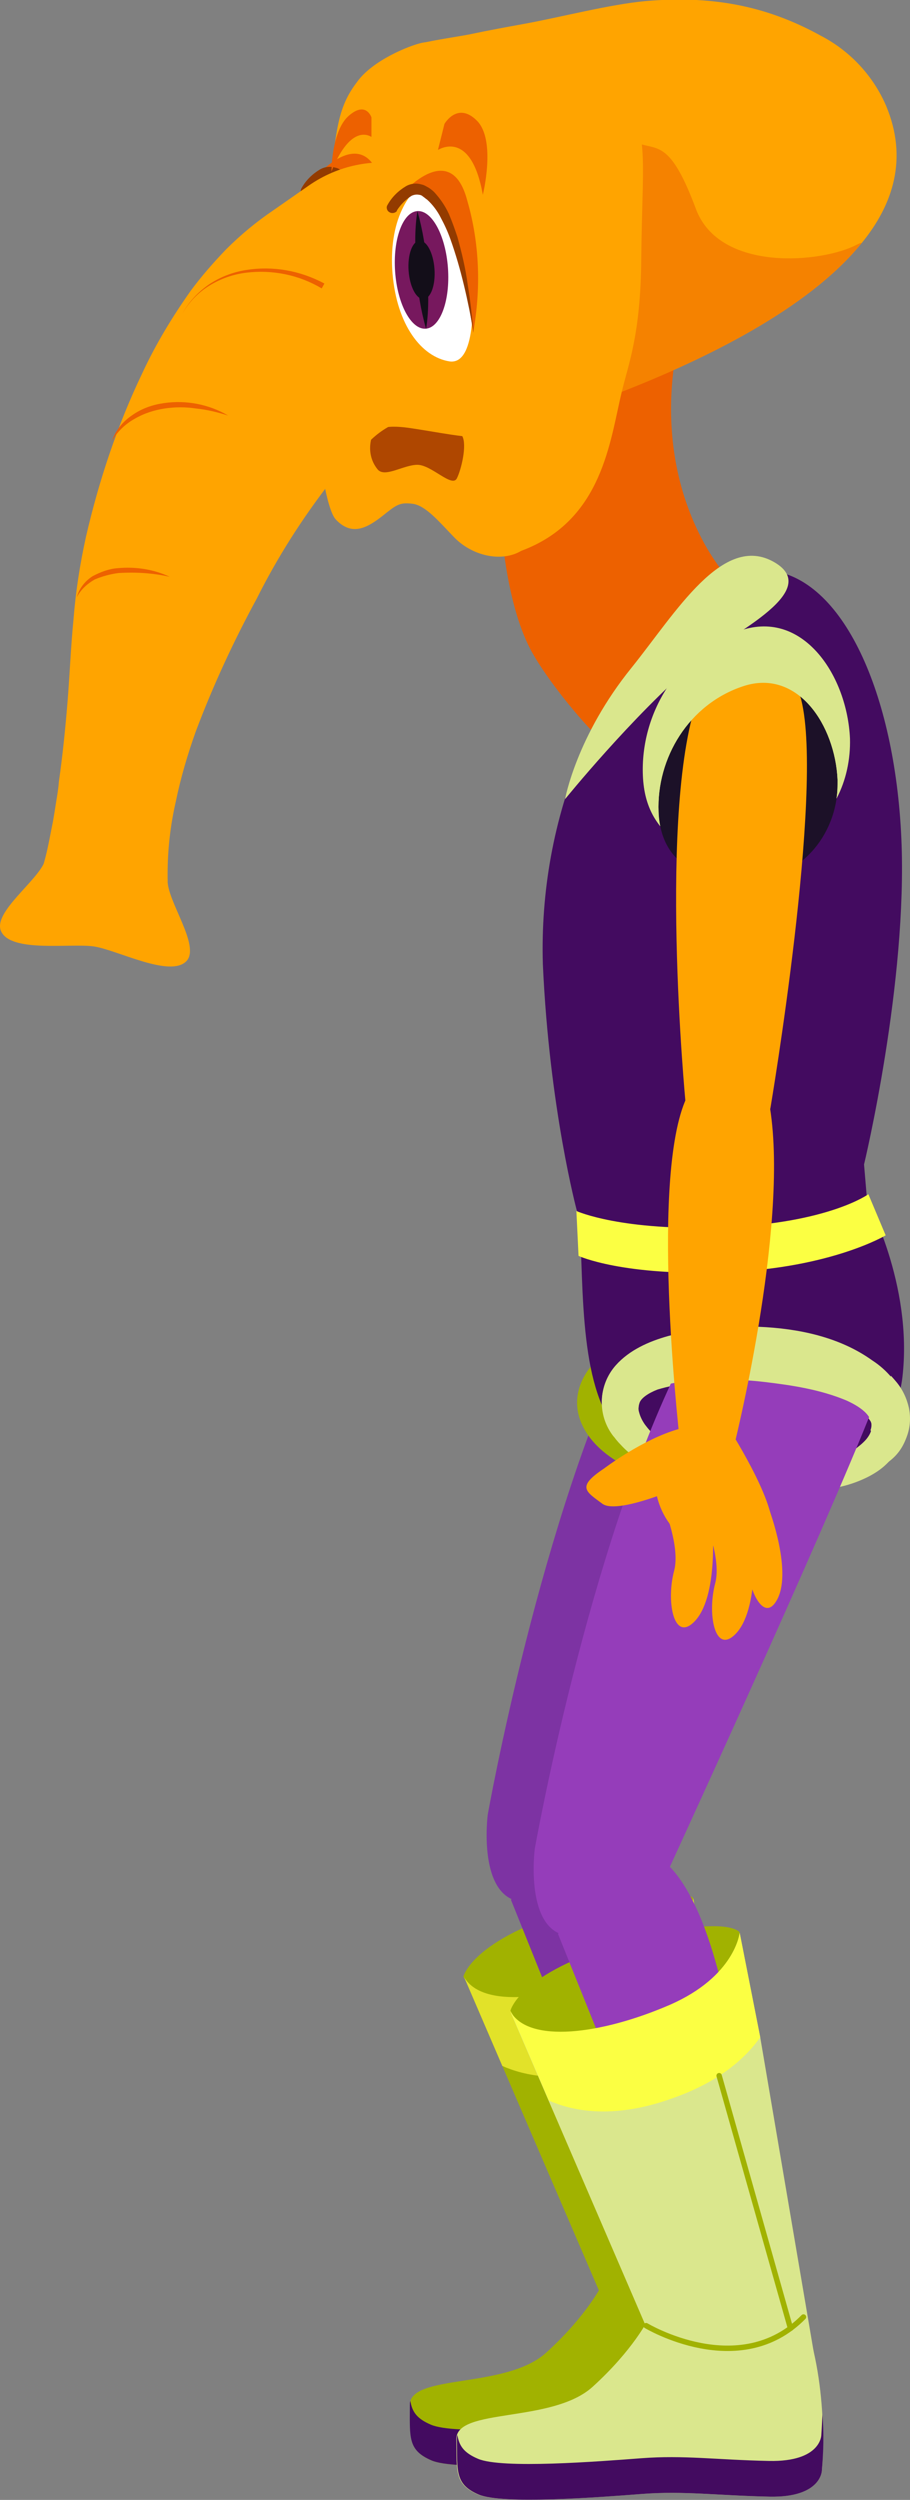 <?xml version="1.0" encoding="utf-8"?>
<!-- Generator: Adobe Illustrator 25.2.0, SVG Export Plug-In . SVG Version: 6.00 Build 0)  -->
<svg version="1.1" id="Layer_1" xmlns="http://www.w3.org/2000/svg" xmlns:xlink="http://www.w3.org/1999/xlink" x="0px" y="0px"
	 viewBox="0 0 168.3 462" style="enable-background:new 0 0 168.3 462;" xml:space="preserve">
<rect x="0" y="0" width="168.3" height="462" fill="#808080" stroke="none"/>
<style type="text/css">
	.st0{fill:#7D33A3;}
	.st1{fill:#A1B200;}
	.st2{fill:#E2E229;}
	.st3{fill:none;stroke:#A1B200;stroke-linecap:round;stroke-miterlimit:10;}
	.st4{fill:#430B60;}
	.st5{fill:#ED6100;}
	.st6{fill:#FBFF43;}
	.st7{fill:#DAE78D;}
	.st8{fill:#1C1128;}
	.st9{fill:#953DBA;}
	.st10{fill:#FFA400;}
	.st11{fill:#AF4700;}
	.st12{fill:#FFFFFF;}
	.st13{fill:#77185E;}
	.st14{fill:#130E19;}
	.st15{fill:#933B00;}
	.st16{opacity:0.5;fill:#ED6100;enable-background:new    ;}
</style>
<path id="b-thigh" class="st0" d="M113.4,342.6c0,0-11.4,9.2-16.6,8.9c-8.6-0.5-6.6-16.1-6.6-16.1s9.8-55.4,27-89.8
	c4.3-8.6,15.5-18.1,25.4-14.6c8.9,3.2,13.6,13,10.4,22c0,0.1-0.1,0.2-0.1,0.4C144.2,276,113.4,342.6,113.4,342.6z"/>
<g id="b-calf">
	<path class="st1" d="M85.7,365.3c0,0,1.7-7.6,23.5-13.3c16.9-4.4,19-1.2,19-1.2s-4,32.5-13,35C99.4,390.2,85.7,365.3,85.7,365.3z"
		/>
	<path class="st0" d="M131,420.4l-7.8,2l-28.7-71.3c0,0,14-17.2,18.2-14.5C130.7,348.2,131,420.4,131,420.4z"/>
	<path class="st1" d="M128.2,350.8l3.8,19.3l10,58.8c0,0-16.1,12.7-30.5-3.9l-18.6-43.2l-7.1-16.5c3.3,6,16.8,4.3,29.5-1.2
		C127.4,358.9,128.2,350.8,128.2,350.8z"/>
	<path class="st1" d="M111.3,422.3c0,0-2.8,5.7-10.3,12.5s-25.3,3.8-25.2,9.7s-0.4,8.3,4,10.2s22.3,0.5,30.2-0.1s13.9,0.3,23.6,0.5
		s9.7-4.8,9.7-4.8s1.5-15.2-3.4-28.4S111.3,422.3,111.3,422.3z"/>
	<path class="st2" d="M128.2,350.8l3.8,19.3c-2.6,3.7-7.4,8.2-16.3,11.3c-11.4,4.1-19,2.1-22.8,0.4l-7.1-16.5
		c3.3,6,16.8,4.3,29.5-1.2C127.4,358.9,128.2,350.8,128.2,350.8z"/>
	<line class="st3" x1="124.3" y1="377.2" x2="137.3" y2="423"/>
	<path class="st3" d="M111.5,425c0,0,17.6,6.9,29.3-5.1"/>
	<path class="st4" d="M143.3,450.3c0,0-0.1,5-9.7,4.8s-15.8-1.1-23.6-0.5s-25.8,2-30.2,0.1s-4-4.2-4-10.2c0-0.3,0-0.5,0.1-0.8
		c0.3,2,1.2,3.3,3.8,4.4c4.4,1.9,22.3,0.5,30.2-0.1s13.9,0.3,23.6,0.5s9.7-4.8,9.7-4.8s0.1-1.4,0.2-3.8
		C143.7,443.3,143.6,446.8,143.3,450.3z"/>
</g>
<path class="st1" d="M153.3,267.8c0.8-0.6,1.6-1.2,2.3-2c0.5-0.6,0.8-1.3,1-2c0.1-0.5,0-1.1-0.3-1.5c-0.4-0.6-0.8-1.1-1.4-1.5
	c-1.5-1.1-3.3-2-5.1-2.6c-2.1-0.7-4.2-1.2-6.3-1.6c-4.5-0.9-9.1-1.4-13.7-1.4c-2.3-0.1-4.6,0-6.9,0.2c-2.1,0.2-4.1,0.6-6.1,1.2
	c-1.8,0.7-3,1.6-3.3,2.4c-0.2,0.6-0.3,1.2-0.1,1.8c0.2,0.8,0.6,1.6,1.1,2.3c0.6,0.8,1.3,1.6,2.1,2.2c0.9,0.7,1.8,1.3,2.8,1.9
	c2,1.1,4.2,2,6.4,2.7c4.6,1.3,9.4,1.9,14.2,1.6c2.4-0.1,4.7-0.5,7.1-1C149.3,269.8,151.4,269,153.3,267.8z M156.2,272.8
	c-5.7,2.7-13.6,3-18.6,2.9c-6.8-0.1-14.2-1.2-20.4-4c-4-1.8-8.1-4.7-9.8-9c-2.2-5.6,1.3-11,6.2-13.8c5.2-2.9,11.3-3.6,17.2-3.9
	c6.3-0.3,12.6,0.5,18.6,2.4c6.3,2.2,14.8,7.7,14.3,15.3C163.3,267.8,160.3,270.9,156.2,272.8L156.2,272.8z"/>
<path id="hips" class="st4" d="M166.9,254.5c-1.7,14.7-17.3,18.9-31.1,19.4c-7.9,0.4-15.6-2.7-21-8.6c-7.6-8.4-6.9-25.5-7.6-41.5
	c-0.5-11.4,53-2.3,53-2.3S168.9,237.3,166.9,254.5z"/>
<path class="st5" d="M147,117.7c0,0-23.5,25-32.2,21.8c-3.4-1.2-13.5-13.3-16.8-19.7c-8.5-16.6-5.6-53.5-5.6-53.5l34-6.8
	c0,0-7.4,21.5,4.4,41.9C134.8,108.1,140.4,113.7,147,117.7z"/>
<path class="st4" d="M159.8,215.2l1.1,13l-52.6,2.2l-1.6-6.6c0,0-5.1-18.9-6.3-45.6c-0.4-13.4,2-26.8,7.2-39.2
	c0,0,19.9-34.9,34.5-33.6c13.8,1.2,23.4,22.8,24.6,49.5S159.8,215.2,159.8,215.2z"/>
<path class="st6" d="M163.8,228.3c0,0-10,6-29.3,6.8s-27.5-3-27.5-3l-0.4-8.3c0,0,8.3,3.8,27.5,3s26.5-6.1,26.5-6.1L163.8,228.3z"/>
<path class="st7" d="M116.8,123.4c-10.2,12.6-12.3,24.3-12.3,24.3s12.3-15.2,24.1-25.3c5.2-4.5,24.1-13,14.6-18.5
	S125,113.2,116.8,123.4z"/>
<path class="st7" d="M157.1,136.5c0.5,11.5-7.7,21.1-18.3,21.6s-19.4-3.2-19.9-14.7s6.4-23,18.1-26.9S156.6,125,157.1,136.5z"/>
<path class="st8" d="M154.9,144c0.4,9.9-6.7,18.3-15.9,18.7s-16.8-2.8-17.2-12.7s5.5-19.9,15.7-23.3
	C147.6,123.4,154.4,134.1,154.9,144z"/>
<path class="st7" d="M157.9,268c0.8-0.6,1.6-1.2,2.3-2c0.5-0.6,0.9-1.3,1-2c0.1-0.5,0-1.1-0.3-1.5c-0.4-0.6-0.8-1.1-1.4-1.5
	c-1.5-1.1-3.3-2-5.1-2.6c-2.1-0.7-4.2-1.2-6.3-1.6c-4.5-0.9-9-1.4-13.6-1.4c-2.3-0.1-4.6,0-6.8,0.2c-2.1,0.2-4.1,0.6-6.1,1.2
	c-1.8,0.7-3,1.6-3.3,2.4c-0.2,0.6-0.3,1.2-0.1,1.8c0.2,0.8,0.6,1.6,1.1,2.3c0.6,0.8,1.3,1.6,2.1,2.2c0.9,0.7,1.8,1.3,2.8,1.9
	c2,1.1,4.2,2,6.4,2.6c4.6,1.3,9.4,1.9,14.2,1.6c2.4-0.1,4.7-0.5,7.1-1C154,270,156,269.2,157.9,268z M160.8,272.8
	c-2.5,1.3-5.2,2.1-8,2.4c-2.6,0.4-5.2,0.6-7.8,0.6c-5.2,0.1-10.4-0.4-15.5-1.5c-2.6-0.6-5.2-1.4-7.6-2.5c-1.3-0.6-2.5-1.2-3.7-2
	c-1.3-0.8-2.4-1.7-3.4-2.8c-1.2-1.2-2.1-2.6-2.7-4.1c-0.7-1.8-1-3.7-0.6-5.6c0.2-1,0.5-1.9,1-2.8c0.5-0.8,1-1.6,1.6-2.3
	c1.2-1.2,2.5-2.3,4-3.1c1.3-0.7,2.7-1.3,4.1-1.8c1.3-0.4,2.7-0.8,4.1-1.1c2.7-0.6,5.4-0.9,8.1-1c5.4-0.4,10.8,0.1,16.1,1.3
	c2.8,0.7,5.5,1.7,8,3c2.8,1.4,5.2,3.4,7.2,5.8c1.2,1.4,2,3.1,2.4,4.9c0.4,2,0.2,4-0.6,5.8c-0.7,1.6-1.8,3-3.1,4.1
	C163.3,271.3,162.1,272.1,160.8,272.8L160.8,272.8z"/>
<path id="f-thigh" class="st9" d="M122.1,348.9c0,0-11.4,9.2-16.6,8.9c-8.6-0.5-6.6-16.1-6.6-16.1s9.8-55.4,27-89.8
	c4.3-8.6,15.5-18.2,25.4-14.6c8.9,3.2,13.6,13,10.4,22c0,0.1-0.1,0.2-0.1,0.4C152.8,282.3,122.1,348.9,122.1,348.9z"/>
<g id="f-calf">
	<path class="st1" d="M94.4,371.6c0,0,1.7-7.6,23.4-13.3c16.9-4.4,19-1.2,19-1.2s-4,32.5-13,35C108.1,396.5,94.4,371.6,94.4,371.6z"
		/>
	<path class="st9" d="M139.7,426.7l-7.8,2l-28.7-71.3c0,0,13.9-17.2,18.2-14.5C139.4,354.5,139.7,426.7,139.7,426.7z"/>
	<path class="st7" d="M136.8,357.2l3.8,19.3l10,58.8c0,0-16.1,12.7-30.5-3.9l-18.6-43.1l-7.1-16.5c3.3,6,16.8,4.3,29.5-1.2
		C136,365.2,136.8,357.2,136.8,357.2z"/>
	<path class="st7" d="M119.9,428.6c0,0-2.8,5.7-10.3,12.5s-25.3,3.8-25.2,9.7s-0.4,8.3,4,10.2s22.3,0.5,30.2-0.1s13.9,0.3,23.6,0.5
		s9.8-4.8,9.8-4.8s1.5-15.2-3.4-28.4S119.9,428.6,119.9,428.6z"/>
	<path class="st6" d="M136.8,357.2l3.8,19.3c-2.6,3.7-7.4,8.2-16.3,11.3c-11.4,4.1-18.9,2.1-22.8,0.4l-7.1-16.5
		c3.3,6,16.8,4.3,29.5-1.2C136,365.2,136.8,357.2,136.8,357.2z"/>
	<line class="st3" x1="133" y1="383.6" x2="146.2" y2="430.3"/>
	<path class="st3" d="M119.5,429.8c0,0,17.3,10.4,29.1-1.6"/>
	<path class="st4" d="M152,456.6c0,0-0.1,5-9.7,4.8s-15.8-1.1-23.6-0.5s-25.8,2-30.2,0.1s-3.9-4.3-4-10.2c0-0.3,0-0.5,0.1-0.8
		c0.3,2,1.2,3.3,3.8,4.4c4.4,1.9,22.3,0.5,30.2-0.1s13.9,0.3,23.6,0.5s9.7-4.8,9.7-4.8s0.1-1.4,0.2-3.8
		C152.4,449.6,152.3,453.1,152,456.6z"/>
</g>
<g id="hip">
	<path class="st4" d="M113.6,258.9l-3.5-22.8c0,0,30.6,0.9,53.2-3.8c0,0,4.5,15.4,0,27.7c0,0-7.5-8.1-24.1-7.9
		C125.3,252.4,117.4,253.2,113.6,258.9z"/>
	<path class="st7" d="M167.9,260.3c-0.1-0.5-0.3-1-0.4-1.5c-1.3-3-3.4-5.6-6.2-7.4c-6-4.3-13.6-5.9-21-6.2
		c-5.6-0.3-11.3,0.3-16.7,1.7c-3.6,1-7.2,2.6-9.7,5.4c-3.3,3.7-3.5,9.3-0.4,13.2c1.5-1.8,3-3.6,4.6-5.4c-0.1-1.6,1.3-2.8,2.6-3.4
		c1.7-0.7,3.5-1.1,5.3-1.3c5.1-0.6,10.3-0.6,15.4,0c5.1,0.6,10.3,1.4,15.1,3.4c2,0.9,5.5,2.8,4.5,5.5c0.1,0.2,0.2,0.4,0.3,0.7
		c0.6,2,1.3,4,2,6c0.4-0.3,0.8-0.6,1.1-0.9C167.4,267.9,168.7,264.1,167.9,260.3z"/>
</g>
<path id="f-arm" class="st10" d="M126.8,203.9c0,0,0.6,9.6,7.3,9.9s8.4-9.1,8.4-9.1s9.9-58.4,5.7-75.3c-2.1-8.6-15.3-10.4-18.9-1
	C121.5,148.7,126.8,203.9,126.8,203.9z"/>
<path id="f-forearm" class="st10" d="M125.9,267.8l9.6,0.5c0,0,10.5-41.2,6.9-63.6c-0.6-3.9-14.2-4.8-15.7-1.2
	C120.1,219.4,125.9,267.8,125.9,267.8z"/>
<g id="f-hand">
	<path class="st10" d="M142.2,278.8c0,0,4.6,12.1,1.3,17.2c-2.4,3.8-5.3-2.5-5.3-7.7c0-4.1-4.4-9.7-4.4-9.7L142.2,278.8z"/>
	<path class="st10" d="M134,262.7c0,0,8.2,12.5,8.8,18.7s-11.8,5.4-17,2.1c-2.1-1.3-4.5-5.3-4.6-9.3
		C121,268.4,124.7,262.3,134,262.7z"/>
	<path class="st10" d="M111.7,271.4c0,0,7.1-5.4,13.8-7.3s3.2,9.5,3.2,9.5s-14.2,6.6-17.3,4.3S106.6,274.8,111.7,271.4z"/>
	<path class="st10" d="M131.7,281.2c0,0,1.4,14.2-3.5,18.7c-3.7,3.4-5-4.2-3.5-9.7c1.1-4.4-1.9-11.6-1.9-11.6L131.7,281.2z"/>
	<path class="st10" d="M139.3,283.5c0,0,1.4,14.2-3.5,18.7c-3.7,3.4-5-4.2-3.5-9.7c1.1-4.4-1.9-11.6-1.9-11.6L139.3,283.5z"/>
</g>
<g id="head">
	<path class="st10" d="M101.2,82.2c-0.4,7.4-2.1,18-4.8,19.6c-3.7,2.2-9.2,0.9-12.5-2.6c-2.7-2.8-5.2-5.8-7.6-6.1s-3,0.2-5.5,2.2
		c-2.8,2.2-5.7,3.9-8.7,0.7c-1.7-1.8-3.2-11.7-3.6-18c-0.9-13.2-0.4-26.5,1.7-39.5c2.2-12.8,1.5-17.7,5.8-23.3
		c2.8-4,9.7-6.8,12.1-7.3s5.5,0.6,8.5,2.2C95.6,15,103.8,40.3,101.2,82.2z"/>
	<path class="st10" d="M159.3,45c-9.9,12.2-29.2,21.5-44.3,27.4c-2.2,9-3.5,23.8-18.6,29.4c-6.1-0.6-5.6-23.8-5.3-44.1
		c0.2-10.7,0.3-20.6-0.6-25.9c-0.8-4.8-1.4-8.7-3.2-12.6S83,12,78,8c1.6-0.5,7.8-1.4,9.1-1.7C90.4,5.6,93.7,5,97,4.4
		c6.6-1.2,15.8-3.6,22.4-4.2c11.7-1,21.9,0.6,32.4,6.4c5.4,2.8,9.7,7.4,12.1,13C167.9,29.2,165.3,37.7,159.3,45z"/>
	<path class="st11" d="M84.5,88.4c-0.9,1.8-4.7-2.5-7.3-2.5s-6.1,2.5-7.4,0.8c-1.2-1.5-1.6-3.4-1.2-5.3c0.4-3.5,5.9-2.5,8.5-2.1
		c3.2,0.5,5.8,1,8.4,1.3C86.4,82.3,85.3,86.8,84.5,88.4z"/>
	<path class="st12" d="M71.3,45.5c0.4,5.6,1.1,18.8-4,18.2c-5.4-0.8-9.9-6.8-10.6-16.2s2.9-16.2,7.9-17.7
		C69.6,29.4,70.9,39.8,71.3,45.5z"/>
	<ellipse class="st13" cx="63.2" cy="45.9" rx="4.9" ry="10.9"/>
	<path class="st14" d="M63.2,35c0.4,1.8,0.7,3.6,0.8,5.5c0.2,1.8,0.2,3.7,0.2,5.5s-0.1,3.6-0.2,5.5c-0.1,1.8-0.4,3.7-0.8,5.5
		c-0.4-1.8-0.7-3.6-0.8-5.5c-0.2-1.8-0.2-3.7-0.2-5.5s0.1-3.7,0.2-5.5C62.5,38.6,62.8,36.8,63.2,35z"/>
	<ellipse class="st14" cx="63.2" cy="45.9" rx="2.4" ry="5.4"/>
	<path class="st5" d="M58.8,32.3c0,0,2.6-1.1,3.9,0s5.8,3.4,8.9,26c1.5-8.1,1.2-16.5-1.1-24.5C67.4,22.6,58.8,32.3,58.8,32.3z"/>
	<path class="st15" d="M55.7,34.9c0.8-1.5,2-2.7,3.5-3.6c0.9-0.5,1.9-0.6,2.9-0.3c0.5,0.1,0.9,0.4,1.3,0.7c0.4,0.2,0.7,0.5,1,0.8
		c1.1,1.2,2,2.5,2.7,4c0.6,1.4,1.1,2.8,1.6,4.3c0.8,2.9,1.5,5.8,1.9,8.8c0.5,3,0.8,5.9,1.1,8.9c-0.5-2.9-1.1-5.8-1.8-8.8
		c-0.6-2.9-1.5-5.7-2.5-8.5c-0.5-1.4-1.1-2.7-1.8-4c-0.6-1.2-1.5-2.3-2.5-3.3c-0.3-0.2-0.5-0.4-0.8-0.6c-0.2-0.2-0.5-0.3-0.7-0.3
		c-0.5-0.1-1,0-1.4,0.2c-1.1,0.7-2,1.6-2.7,2.7V36c-0.3,0.5-0.9,0.6-1.4,0.3C55.6,36,55.5,35.4,55.7,34.9L55.7,34.9z"/>
	<path class="st10" d="M75.1,77.5c-2.4,0.7-4.6,2-6.4,3.7c-2.8,2.4-5.3,5-7.6,7.9c-5.2,6.7-9.8,13.9-13.6,21.5
		c-4.3,7.9-8.1,16.1-11.3,24.6c-1.5,4.2-2.8,8.6-3.7,13c-1,4.4-1.5,8.8-1.5,13.3v0.5c0.1,6.4-5,11.7-11.4,11.8s-11.7-5-11.8-11.4
		c0-1.1,0.1-2.2,0.4-3.2c0.7-2.5,1.1-5,1.6-7.4l0.3-1.8l0.3-1.9c0.2-1.2,0.4-2.4,0.5-3.7c0.7-4.9,1.2-9.9,1.6-14.8
		c0.4-5,0.6-10.1,1.1-15.2c0.4-5.1,1.2-10.2,2.3-15.2c2.4-10.4,5.8-20.6,10.4-30.2c2.5-5.4,5.6-10.5,9-15.3c2-2.7,4.2-5.2,6.5-7.6
		c2.7-2.7,5.6-5.1,8.7-7.2l6.6-4.6c10.9-7.6,25.9-4.8,33.5,6.1c7.6,10.9,4.8,25.9-6.1,33.5C81.7,75.5,78.5,76.9,75.1,77.5z"/>
	<path class="st10" d="M34.5,177.6c-3,3.2-12.9-2.1-17.2-2.7S2,176.1,0.2,172.1c-1.6-3.5,6.9-9.4,8.1-13c1.7-5.7,22.8-2.4,22.7,3.6
		C30.9,166.5,37.1,174.8,34.5,177.6z"/>
	<path class="st5" d="M33.7,58c1.2-2.2,2.9-4,4.9-5.4c2.1-1.4,4.4-2.3,6.9-2.7c5-0.8,10,0.1,14.5,2.5l-0.5,0.9
		c-4.2-2.5-9.1-3.5-14-2.9c-2.4,0.3-4.7,1.1-6.8,2.4C36.6,54.1,34.9,55.9,33.7,58z"/>
	<path class="st5" d="M20.7,81.5c0.7-2,2-3.6,3.8-4.8c1.7-1.2,3.7-1.9,5.8-2.2c4.1-0.6,8.3,0.2,11.9,2.3c-1.9-0.6-3.9-1.1-5.9-1.3
		c-2-0.3-3.9-0.3-5.9,0c-1.9,0.3-3.8,0.9-5.5,1.9C23.1,78.4,21.7,79.8,20.7,81.5z"/>
	<path class="st5" d="M14.2,110.4c0.4-1.6,1.5-3,2.9-3.9c1.5-0.8,3.1-1.4,4.7-1.5c3.3-0.3,6.6,0.2,9.6,1.6c-3.1-0.7-6.3-0.9-9.5-0.7
		c-1.5,0.2-3,0.6-4.4,1.2C16.1,107.9,14.9,109,14.2,110.4z"/>
	<path class="st12" d="M87.2,48.6c0.4,5.6,1.1,18.8-4,18.2C77.9,66,73.4,60,72.6,50.6s2.8-16.2,7.8-17.7
		C85.5,32.5,86.8,43,87.2,48.6z"/>
	
		<ellipse transform="matrix(0.997 -7.149744e-02 7.149744e-02 0.997 -3.371 5.705)" class="st13" cx="78" cy="49.9" rx="4.9" ry="10.9"/>
	<path class="st14" d="M77.2,39c0.5,1.8,0.9,3.6,1.2,5.4c0.3,1.8,0.5,3.6,0.6,5.4s0.2,3.6,0.2,5.5c0,1.8-0.1,3.7-0.4,5.5
		c-0.5-1.8-0.9-3.6-1.2-5.4c-0.3-1.8-0.5-3.6-0.6-5.4s-0.2-3.6-0.2-5.5C76.8,42.7,76.9,40.9,77.2,39z"/>
	
		<ellipse transform="matrix(0.997 -7.149744e-02 7.149744e-02 0.997 -3.371 5.705)" class="st14" cx="78" cy="49.9" rx="2.4" ry="5.4"/>
	<path class="st5" d="M74.7,35.5c0,0,2.6-1.1,3.9,0s5.8,3.4,8.9,26c1.5-8.2,1.2-16.6-1.1-24.5C83.4,25.7,74.7,35.5,74.7,35.5z"/>
	<path class="st15" d="M71.6,38c0.8-1.5,2-2.7,3.5-3.6c0.9-0.5,1.9-0.6,2.9-0.3c0.5,0.1,0.9,0.4,1.3,0.6c0.3,0.2,0.7,0.5,1,0.8
		c1.1,1.2,2,2.5,2.7,4c0.6,1.4,1.1,2.8,1.6,4.3c0.8,2.9,1.5,5.8,1.9,8.8c0.5,3,0.8,5.9,1.1,8.9c-0.5-2.9-1.1-5.9-1.8-8.8
		c-0.7-2.9-1.5-5.7-2.5-8.5c-0.5-1.4-1.1-2.7-1.8-4C80.9,39,80,37.8,79,36.9c-0.3-0.2-0.5-0.4-0.8-0.6c-0.2-0.2-0.5-0.3-0.7-0.3
		c-0.5-0.1-1,0-1.4,0.2c-1.1,0.7-2,1.6-2.7,2.7V39c-0.3,0.4-1,0.5-1.4,0.2C71.6,39,71.4,38.4,71.6,38L71.6,38z"/>
	<path class="st16" d="M159.3,45c-9.9,12.2-29.2,21.5-44.3,27.4c1.2-5.1,3.5-10.5,3.6-24.7c0.1-10.1,0.6-16.8,0.1-21
		c3.3,0.9,5.6,0.1,10,11.9s23.4,10,29.8,6.6C159.1,44.9,159.4,44.8,159.3,45z"/>
	<path class="st5" d="M89.3,36c0,0,2.5-10.1-1.1-13.7s-6,0.6-6,0.6l-1.2,4.8C81.1,27.7,87.1,23.7,89.3,36z"/>
	<path class="st5" d="M61.3,31.7c0,0,0-7.5,3.2-10.3s4.2,0.3,4.2,0.3v3.6C68.6,25.3,65,22.5,61.3,31.7z"/>
</g>
<path id="shoulder" class="st7" d="M154.7,147.6c0.2-1.2,0.2-2.4,0.2-3.5c-0.4-9.9-7.3-20.6-17.4-17.3
	c-10.1,3.3-16.1,13.3-15.7,23.3c0,0.9,0.1,1.7,0.3,2.6c-2-2.6-3.1-5.8-3.1-9.2c-0.5-11.5,6.4-23,18.1-26.9s19.6,8.5,20.1,19.9
	C157.3,140.3,156.5,144.2,154.7,147.6z"/>
</svg>
